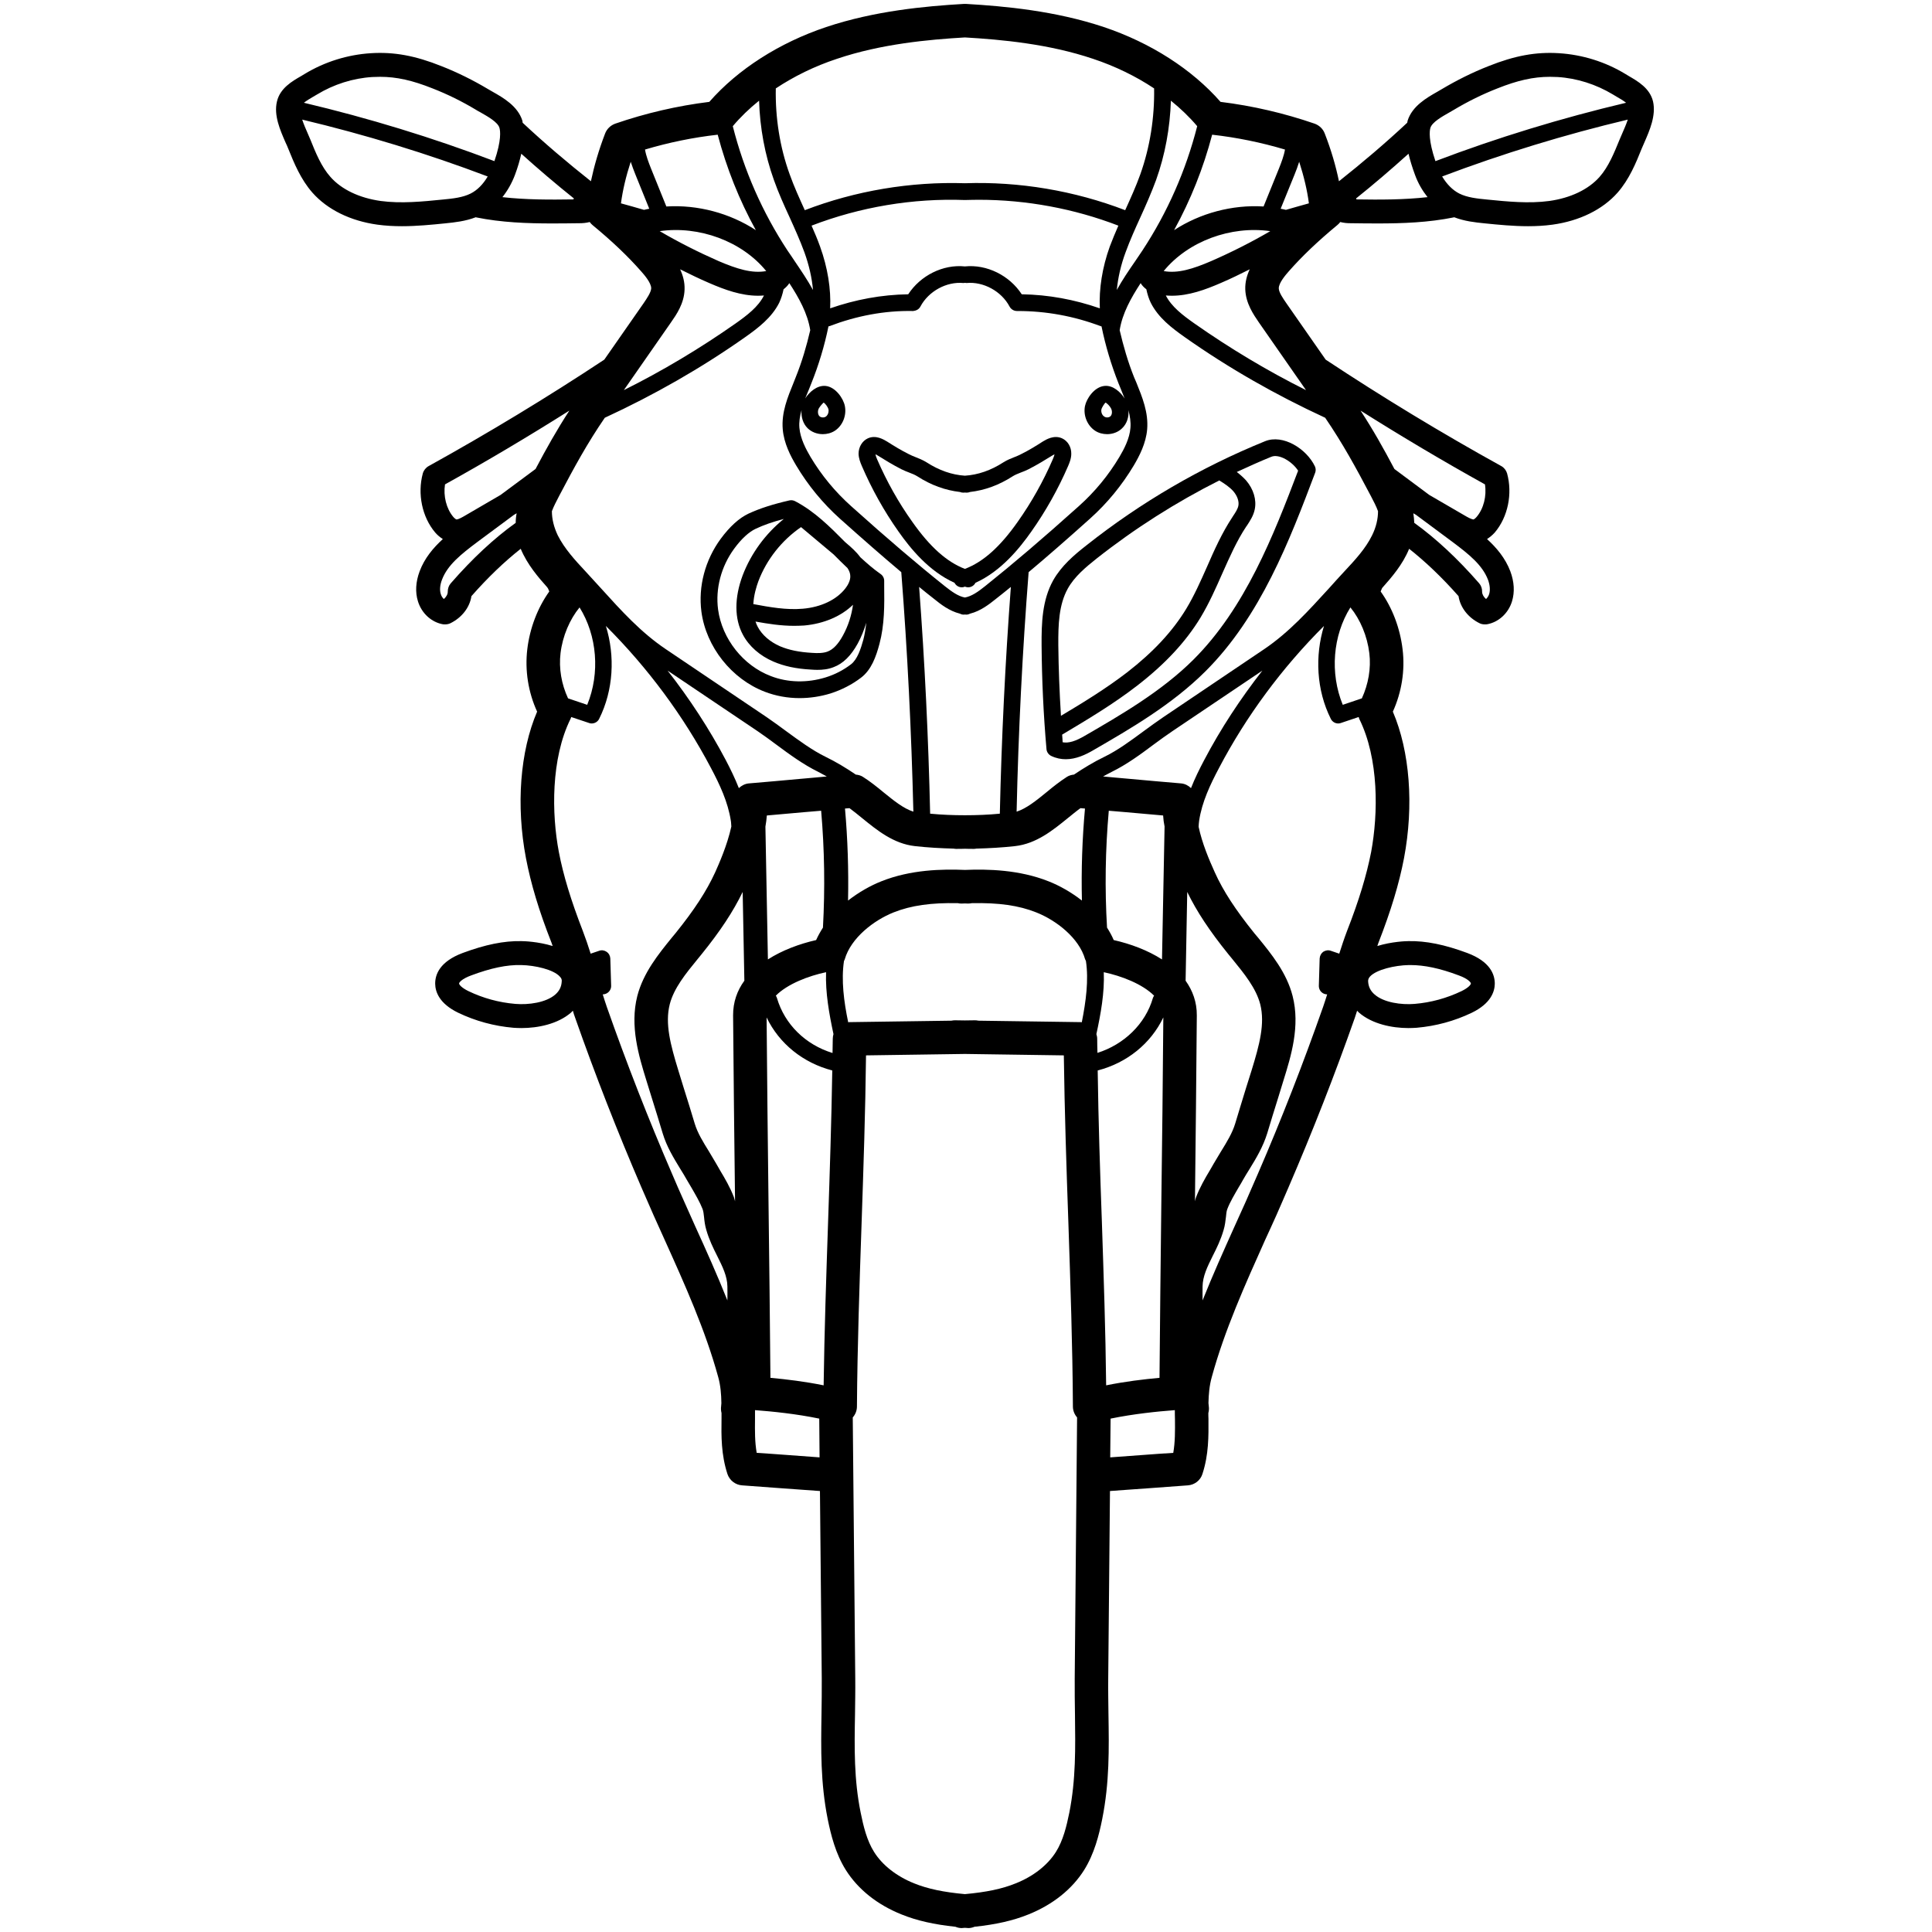 <svg xmlns="http://www.w3.org/2000/svg" xmlns:xlink="http://www.w3.org/1999/xlink" width="500" zoomAndPan="magnify" viewBox="0 0 375 375" height="500" preserveAspectRatio="xMidYMid meet" version="1.0"><defs><clipPath id="2de5c9d154"><path d="M 53.203 0 L 321.703 0 L 321.703 375 L 53.203 375 Z M 53.203 0 " clip-rule="nonzero"/></clipPath></defs><g clip-path="url(#2de5c9d154)"><path fill="#000000" d="M 91.336 37.574 C 92.648 36.918 93.777 35.762 94.664 34.254 C 82.961 29.816 70.844 26.121 58.656 23.215 C 58.957 24.129 59.348 25.027 59.676 25.77 C 59.883 26.242 60.066 26.68 60.234 27.07 C 61.281 29.672 62.363 32.344 64.137 34.34 C 66.289 36.781 69.75 38.426 73.883 39.008 C 77.832 39.543 81.988 39.129 86 38.727 C 87.883 38.547 89.805 38.34 91.336 37.574 Z M 95.965 31.277 C 97.352 27.215 97.121 25.402 96.938 24.797 C 96.609 23.703 94.703 22.633 93.316 21.84 C 92.965 21.66 92.648 21.477 92.355 21.293 C 89.695 19.691 86.863 18.293 83.957 17.16 C 80.059 15.605 76.996 14.91 73.773 14.91 C 73.277 14.91 72.766 14.926 72.277 14.949 C 68.5 15.18 64.781 16.371 61.535 18.34 L 60.746 18.801 C 60.234 19.105 59.52 19.52 58.984 19.945 C 71.512 22.91 83.934 26.703 95.965 31.277 Z M 100.281 99.625 L 99.746 99.941 L 92.66 105.195 C 89.438 107.613 86.863 109.68 85.793 112.512 C 85.391 113.559 85.309 114.555 85.562 115.32 C 85.672 115.699 85.891 116.039 86.156 116.27 C 86.633 115.855 86.922 115.32 86.91 114.836 C 86.91 114.25 87.094 113.68 87.484 113.23 C 91.688 108.402 95.918 104.477 100.098 101.484 C 100.098 100.852 100.16 100.223 100.281 99.625 Z M 103.949 91.031 C 106.039 87.078 108.082 83.43 110.512 79.699 C 102.602 84.695 94.52 89.5 86.375 94.02 C 86.023 96.281 86.633 98.738 87.992 100.344 C 88.273 100.672 88.551 100.828 88.625 100.828 C 89.062 100.781 89.742 100.391 90.34 100.039 L 97.168 96.062 Z M 109.031 190.48 C 109.055 190.211 109.031 189.918 108.652 189.543 C 107.426 188.191 103.879 187.367 101.145 187.316 C 98.371 187.246 95.262 187.902 91.434 189.336 C 89.672 189.98 89.109 190.684 89.109 190.891 C 89.109 191.121 89.598 191.73 90.922 192.375 C 93.777 193.75 96.84 194.586 100.023 194.855 C 102.602 195.074 105.992 194.602 107.777 193.043 C 108.57 192.352 108.98 191.535 109.031 190.48 Z M 111.305 38.703 C 111.328 38.645 111.352 38.57 111.398 38.523 C 107.914 35.738 104.508 32.832 101.18 29.84 C 100.898 31.117 100.512 32.441 99.953 33.949 C 99.332 35.59 98.492 37.039 97.52 38.266 C 102.066 38.777 106.734 38.777 111.305 38.703 Z M 113.977 136.805 C 116.504 130.652 115.898 123.355 112.492 117.898 C 110.586 120.219 109.199 123.453 108.801 126.773 C 108.445 129.738 108.98 132.805 110.258 135.551 Z M 126.02 40.516 L 123.336 33.879 C 123.031 33.113 122.703 32.273 122.422 31.398 C 121.5 34.23 120.867 36.918 120.527 39.469 C 122.035 39.895 123.516 40.285 125 40.734 C 125.352 40.637 125.68 40.59 126.02 40.516 Z M 146.707 44.672 C 143.484 38.824 141.02 32.625 139.305 26.145 C 134.539 26.68 129.812 27.652 125.195 29.027 C 125.402 30.254 125.887 31.508 126.348 32.676 L 129.34 40.078 C 135.426 39.699 141.676 41.379 146.707 44.672 Z M 141.953 160.426 C 141.906 160.047 141.93 159.707 141.855 159.309 C 141.297 155.66 139.68 152.242 138.004 149.082 C 132.691 138.992 125.73 129.605 117.598 121.496 C 119.41 127.332 119.082 133.945 116.297 139.527 C 116.02 140.098 115.434 140.426 114.84 140.426 C 114.668 140.426 114.488 140.402 114.328 140.328 L 110.867 139.172 C 110.84 139.285 110.816 139.406 110.742 139.527 C 106.914 147.281 107.062 157.957 108.473 165.375 C 109.336 169.895 110.816 174.746 113.113 180.668 C 113.672 182.137 114.184 183.621 114.645 185.105 L 116.297 184.547 C 116.785 184.363 117.32 184.461 117.73 184.738 C 118.184 185.043 118.438 185.531 118.461 186.043 L 118.621 191.328 C 118.645 191.938 118.316 192.496 117.781 192.801 C 117.527 192.934 117.246 193.008 116.992 193.008 C 117.246 193.82 117.5 194.625 117.781 195.438 C 121.609 206.332 125.863 217.227 130.434 227.812 C 131.199 229.625 131.988 231.414 132.801 233.223 C 133.508 234.805 134.223 236.41 134.941 238.016 C 137.082 242.707 139.23 247.508 141.188 252.41 C 141.188 251.508 141.211 250.645 141.188 249.711 C 141.164 247.715 140.254 245.879 139.207 243.777 C 138.418 242.223 137.629 240.594 137.094 238.73 C 136.824 237.82 136.727 236.992 136.656 236.238 C 136.594 235.621 136.52 235.086 136.375 234.684 C 135.84 233.32 134.988 231.875 134.176 230.465 C 133.871 229.977 133.594 229.492 133.312 229.004 C 132.922 228.301 132.5 227.609 132.062 226.914 C 130.762 224.773 129.41 222.586 128.621 219.961 C 127.953 217.688 127.234 215.438 126.531 213.164 L 125.449 209.676 C 124.004 204.984 122.215 199.16 123.699 193.324 C 124.867 188.801 127.82 185.18 130.406 181.992 L 131.113 181.141 C 134.77 176.605 137.141 172.961 138.816 169.312 C 139.488 167.805 141.141 164.133 141.953 160.426 Z M 144.48 190.355 L 144.152 173.129 C 142.316 176.91 139.84 180.691 136.168 185.227 L 135.453 186.102 C 133.059 189.031 130.809 191.793 129.996 194.93 C 129.047 198.695 130.141 202.781 131.66 207.754 L 132.73 211.23 C 133.457 213.504 134.152 215.789 134.844 218.09 C 135.402 219.926 136.473 221.664 137.613 223.5 C 138.078 224.266 138.539 225.031 138.977 225.797 C 139.23 226.258 139.512 226.695 139.766 227.172 C 140.738 228.785 141.723 230.488 142.441 232.348 C 142.551 232.652 142.598 232.91 142.672 233.176 C 142.523 221.152 142.391 209.117 142.293 197.094 C 142.281 194.516 143.082 192.266 144.48 190.355 Z M 139.461 50.668 C 143.047 52.199 145.965 53.121 148.723 52.613 C 143.996 46.812 135.684 43.773 128.051 44.867 C 131.734 47.02 135.562 48.953 139.461 50.668 Z M 148.285 57.355 C 147.922 57.379 147.52 57.402 147.156 57.402 C 143.848 57.402 140.652 56.234 137.629 54.922 C 135.73 54.109 133.871 53.195 132.012 52.273 C 132.547 53.426 132.922 54.727 132.875 56.176 C 132.801 58.91 131.27 61.098 130.25 62.559 L 121.086 75.723 C 128.621 71.969 135.891 67.613 142.77 62.789 C 145.039 61.184 147.168 59.566 148.285 57.355 Z M 157.801 56.285 C 157.594 53.914 157.023 51.434 156.137 48.977 C 155.297 46.68 154.254 44.371 153.258 42.168 C 152.188 39.848 151.094 37.426 150.219 34.949 C 148.457 30.047 147.496 24.797 147.336 19.543 C 145.43 21.074 143.715 22.73 142.234 24.492 C 144.41 33.086 147.98 41.207 152.855 48.625 C 153.328 49.293 153.789 50 154.254 50.691 C 155.48 52.504 156.73 54.34 157.801 56.285 Z M 159.078 282.875 L 159.016 275.352 C 154.531 274.426 149.961 273.965 146.547 273.707 C 146.547 274.293 146.547 274.863 146.547 275.449 C 146.523 277.723 146.5 279.887 146.875 282 C 148.723 282.109 150.605 282.254 152.516 282.391 C 154.715 282.547 156.902 282.719 159.078 282.875 Z M 159.734 180.047 C 160.148 172.496 160.039 164.875 159.383 157.363 C 158.25 157.445 157.109 157.543 155.965 157.652 C 153.609 157.871 151.238 158.078 148.844 158.285 C 148.797 159.004 148.688 159.719 148.566 160.449 L 149.051 186.223 C 151.836 184.438 155.164 183.207 158.41 182.465 C 158.785 181.629 159.246 180.812 159.734 180.047 Z M 155.395 151.172 C 157.086 151.016 158.785 150.883 160.477 150.711 C 159.918 150.406 159.355 150.09 158.809 149.812 C 155.953 148.414 153.258 146.445 150.656 144.512 C 149.453 143.609 148.227 142.723 147.035 141.91 L 129.582 130.164 C 133.848 135.625 137.676 141.473 140.883 147.551 C 141.785 149.277 142.672 151.09 143.41 152.973 C 143.945 152.473 144.602 152.133 145.32 152.062 C 148.688 151.781 152.055 151.477 155.395 151.172 Z M 160.828 79.746 C 160.828 79.652 160.828 79.555 160.805 79.469 C 160.707 79.008 160.137 78.242 159.844 78.145 C 159.781 78.215 159.176 78.812 158.918 79.297 C 158.664 79.809 158.738 80.488 159.066 80.793 C 159.344 81.062 159.918 81.109 160.27 80.879 C 160.621 80.648 160.828 80.211 160.828 79.746 Z M 160.73 237.199 C 161.059 227.512 161.387 217.555 161.543 207.777 C 155.883 206.309 151.238 202.574 148.797 197.48 C 148.895 209.566 149.027 221.637 149.172 233.688 C 149.305 244.934 149.453 256.18 149.539 267.438 C 152.602 267.715 156.234 268.152 159.867 268.895 C 160.012 258.355 160.379 247.633 160.73 237.199 Z M 161.641 201.613 C 161.641 201.297 161.703 200.996 161.777 200.715 C 160.938 196.789 160.195 192.68 160.34 188.703 C 156.977 189.41 152.855 190.965 150.582 193.262 C 150.68 193.395 150.754 193.52 150.801 193.699 C 152.309 198.855 156.367 202.781 161.594 204.387 C 161.617 203.449 161.617 202.527 161.641 201.613 Z M 177.285 157.543 C 176.906 142.078 176.141 126.469 174.938 111.055 C 171.34 108.027 167.488 104.66 163.027 100.672 C 159.684 97.668 156.828 94.191 154.531 90.336 C 153.438 88.5 152.164 86.059 151.93 83.32 C 151.652 80.039 152.891 77.098 154.047 74.242 L 154.461 73.195 C 155.652 70.242 156.551 67.176 157.266 64.09 C 156.758 60.844 155.09 57.84 153.207 54.957 C 152.93 55.41 152.539 55.797 152.09 56.148 C 151.906 57.051 151.629 57.938 151.238 58.777 C 149.781 61.668 147.168 63.652 144.641 65.438 C 136.07 71.48 126.906 76.695 117.391 81.086 C 113.953 86.105 111.426 90.75 108.543 96.234 C 107.984 97.305 107.477 98.277 107.121 99.223 C 107.121 100.73 107.5 102.312 108.266 103.918 C 109.566 106.496 111.633 108.754 113.648 110.906 C 114.668 112 115.668 113.098 116.652 114.191 C 120.613 118.566 124.379 122.727 129.203 125.984 L 148.844 139.223 C 150.07 140.062 151.336 140.984 152.586 141.91 C 155.066 143.723 157.645 145.629 160.219 146.883 C 162.262 147.879 164.242 149.07 166.113 150.348 C 166.602 150.395 167.098 150.527 167.488 150.785 C 168.91 151.684 170.211 152.73 171.473 153.773 C 173.48 155.402 175.375 156.938 177.285 157.543 Z M 196.207 113.922 C 195.184 114.738 194.211 115.551 193.215 116.316 C 192.023 117.266 190.348 118.59 188.32 119.102 C 188.074 119.223 187.844 119.297 187.566 119.297 C 187.539 119.297 187.504 119.297 187.48 119.297 C 187.406 119.297 187.359 119.273 187.285 119.273 C 187.25 119.273 187.199 119.297 187.129 119.297 C 187.102 119.297 187.055 119.297 187.031 119.297 C 186.762 119.297 186.52 119.223 186.289 119.102 C 184.246 118.59 182.559 117.266 181.391 116.316 C 180.395 115.551 179.398 114.738 178.402 113.922 C 179.496 128.535 180.211 143.309 180.539 157.934 C 182.789 158.152 185.035 158.238 187.285 158.238 C 189.547 158.238 191.82 158.152 194.066 157.934 C 194.395 143.309 195.113 128.535 196.207 113.922 Z M 208.602 325.766 L 209.062 275.121 C 208.555 274.547 208.25 273.793 208.25 273.004 C 208.188 261.258 207.766 249.137 207.375 237.43 C 206.996 226.719 206.633 215.668 206.488 204.848 L 187.285 204.57 L 168.094 204.848 C 167.973 215.668 167.598 226.719 167.234 237.43 C 166.832 249.137 166.418 261.258 166.332 273.004 C 166.332 273.793 166.031 274.547 165.52 275.121 L 166.004 325.766 C 166.031 328.164 165.98 330.508 165.957 332.781 C 165.836 339.262 165.75 345.391 167.051 351.809 C 167.586 354.461 168.254 357.242 169.676 359.492 C 171.266 362.02 174.016 364.184 177.406 365.547 C 180.09 366.641 183.203 367.273 187.285 367.648 C 191.406 367.273 194.516 366.641 197.18 365.547 C 200.594 364.184 203.328 362.02 204.934 359.492 C 206.355 357.242 207.023 354.461 207.559 351.809 C 208.832 345.391 208.734 339.262 208.652 332.781 C 208.625 330.484 208.578 328.164 208.602 325.766 Z M 210.594 156.938 C 210.293 156.91 210.012 156.887 209.719 156.863 C 208.906 157.445 208.094 158.129 207.23 158.82 C 204.371 161.141 201.152 163.77 197.02 164.23 C 194.527 164.512 192.023 164.645 189.496 164.715 C 189.352 164.742 189.195 164.766 189.035 164.766 C 188.453 164.789 187.867 164.742 187.309 164.742 C 186.738 164.742 186.156 164.789 185.57 164.766 C 185.414 164.766 185.242 164.742 185.086 164.715 C 182.582 164.645 180.066 164.512 177.586 164.23 C 173.43 163.77 170.223 161.141 167.367 158.82 C 166.516 158.129 165.676 157.445 164.887 156.863 C 164.582 156.887 164.305 156.91 164.012 156.938 C 164.535 162.855 164.73 168.852 164.605 174.797 C 166.699 173.168 168.969 171.891 171.062 171.062 C 176.773 168.777 182.898 168.668 187.309 168.852 C 191.695 168.668 197.836 168.801 203.523 171.062 C 205.637 171.891 207.91 173.168 210 174.797 C 209.855 168.824 210.062 162.855 210.594 156.938 Z M 209.977 198.418 C 210.777 194.395 211.336 190.234 210.777 186.527 C 210.742 186.406 210.668 186.32 210.621 186.199 C 209.441 182.043 205.004 178.625 201.129 177.094 C 197.738 175.742 193.836 175.195 188.633 175.305 C 188.379 175.355 188.125 175.379 187.867 175.379 C 187.688 175.379 187.504 175.355 187.285 175.355 C 187.102 175.355 186.922 175.379 186.715 175.379 C 186.457 175.402 186.18 175.355 185.926 175.305 C 180.746 175.195 176.848 175.742 173.453 177.094 C 169.602 178.625 165.168 182.043 163.965 186.199 C 163.938 186.32 163.867 186.406 163.816 186.527 C 163.258 190.234 163.793 194.395 164.633 198.418 C 164.703 198.418 164.777 198.395 164.84 198.395 L 184.684 198.113 C 184.902 198.066 185.109 198.039 185.34 198.039 C 185.363 198.039 185.363 198.039 185.391 198.039 L 187.285 198.066 L 189.219 198.039 C 189.219 198.039 189.242 198.039 189.266 198.039 C 189.473 198.039 189.703 198.066 189.91 198.113 L 209.758 198.395 C 209.828 198.395 209.902 198.418 209.977 198.418 Z M 215.543 80.793 C 215.871 80.488 215.918 79.809 215.664 79.297 C 215.434 78.812 214.824 78.215 214.57 78.145 C 214.449 78.242 213.891 79.008 213.781 79.469 C 213.684 80.004 213.914 80.598 214.34 80.855 C 214.68 81.109 215.262 81.062 215.543 80.793 Z M 215.406 47.859 C 215.918 46.484 216.5 45.125 217.074 43.797 C 208.48 40.492 199.219 38.777 190.008 38.777 C 189.121 38.777 188.223 38.801 187.309 38.824 C 187.309 38.824 187.309 38.824 187.285 38.824 C 177.211 38.449 166.953 40.164 157.523 43.797 C 158.105 45.125 158.688 46.484 159.176 47.859 C 160.656 51.945 161.312 56.102 161.133 59.848 C 166.031 58.145 171.109 57.195 176.285 57.121 C 178.656 53.477 183.043 51.273 187.285 51.711 C 191.562 51.273 195.949 53.477 198.32 57.121 C 203.496 57.195 208.578 58.145 213.477 59.848 C 213.293 56.102 213.938 51.945 215.406 47.859 Z M 219.418 83.043 C 219.516 81.898 219.32 80.77 219.031 79.602 C 219.141 80.902 218.75 82.227 217.812 83.117 C 217.047 83.883 215.969 84.27 214.898 84.27 C 214.082 84.27 213.246 84.062 212.551 83.602 C 211.047 82.605 210.23 80.648 210.594 78.812 C 210.898 77.352 212.406 75.105 214.363 74.91 C 216.051 74.727 217.535 76.137 218.289 77.352 C 218.047 76.719 217.789 76.102 217.535 75.469 L 217.098 74.398 C 215.688 70.824 214.57 67.105 213.805 63.348 C 213.73 63.324 213.656 63.324 213.598 63.297 C 208.445 61.355 203.047 60.367 197.555 60.367 C 197.48 60.367 197.434 60.367 197.387 60.367 C 196.789 60.367 196.23 60.027 195.949 59.492 C 194.371 56.516 190.871 54.617 187.59 54.934 C 187.504 54.934 187.406 54.922 187.309 54.898 C 187.199 54.922 187.102 54.934 187.008 54.934 C 183.738 54.617 180.238 56.516 178.656 59.492 C 178.379 60.027 177.867 60.309 177.211 60.367 C 171.621 60.258 166.211 61.328 161.012 63.297 C 160.938 63.324 160.875 63.324 160.805 63.348 C 160.039 67.105 158.918 70.824 157.484 74.398 L 157.059 75.469 C 156.805 76.102 156.551 76.719 156.293 77.328 C 157.059 76.137 158.555 74.75 160.246 74.91 C 162.188 75.105 163.707 77.352 163.988 78.812 C 164.352 80.648 163.562 82.605 162.055 83.602 C 161.34 84.062 160.523 84.27 159.711 84.27 C 158.617 84.27 157.547 83.883 156.758 83.117 C 155.855 82.227 155.469 80.902 155.578 79.602 C 155.25 80.77 155.066 81.898 155.164 83.043 C 155.348 85.133 156.418 87.152 157.316 88.684 C 159.453 92.258 162.105 95.469 165.215 98.25 C 172.359 104.66 177.977 109.449 183.41 113.789 C 184.758 114.859 186.008 115.746 187.285 115.977 C 188.586 115.746 189.852 114.859 191.188 113.789 C 196.617 109.449 202.246 104.66 209.391 98.25 C 212.504 95.469 215.152 92.258 217.281 88.684 C 218.191 87.152 219.262 85.109 219.418 83.043 Z M 223.781 193.699 C 223.832 193.52 223.926 193.395 224.012 193.262 C 221.715 190.965 217.633 189.422 214.242 188.703 C 214.41 192.68 213.656 196.789 212.809 200.715 C 212.891 200.996 212.965 201.297 212.965 201.613 C 212.965 202.527 212.988 203.449 213.016 204.363 C 218.168 202.734 222.324 198.758 223.781 193.699 Z M 221.328 33.852 C 223.223 28.539 224.109 22.801 224.012 17.16 C 220.488 14.816 216.477 12.855 212.176 11.422 C 203.559 8.516 194.371 7.68 187.285 7.266 C 180.238 7.68 171.035 8.516 162.434 11.422 C 158.105 12.855 154.117 14.816 150.582 17.16 C 150.473 22.801 151.348 28.539 153.281 33.852 C 154.117 36.199 155.188 38.547 156.211 40.797 C 166.043 37.016 176.773 35.227 187.285 35.566 C 197.836 35.203 208.555 37.016 218.398 40.797 C 219.418 38.547 220.488 36.199 221.328 33.852 Z M 225.41 233.785 C 225.566 221.688 225.715 209.602 225.801 197.48 C 223.367 202.574 218.727 206.309 213.062 207.777 C 213.195 217.555 213.523 227.512 213.875 237.199 C 214.219 247.633 214.594 258.355 214.703 268.895 C 218.348 268.152 221.973 267.715 225.059 267.438 C 225.156 256.191 225.277 245.004 225.41 233.785 Z M 225.543 186.223 L 226.043 160.426 C 225.895 159.719 225.801 159.004 225.762 158.285 C 223.367 158.078 221 157.871 218.629 157.652 C 217.5 157.543 216.355 157.445 215.215 157.363 C 214.547 164.875 214.422 172.496 214.875 180.047 C 215.359 180.812 215.82 181.629 216.172 182.465 C 219.441 183.207 222.762 184.438 225.543 186.223 Z M 227.73 282 C 228.098 279.887 228.082 277.723 228.059 275.449 C 228.035 274.863 228.035 274.293 228.035 273.707 C 224.645 273.965 220.074 274.426 215.566 275.352 L 215.492 282.875 C 217.68 282.719 219.879 282.547 222.094 282.391 C 223.965 282.254 225.848 282.109 227.73 282 Z M 232.375 24.492 C 230.891 22.73 229.164 21.074 227.27 19.543 C 227.098 24.797 226.152 30.047 224.391 34.949 C 223.477 37.426 222.41 39.848 221.352 42.168 C 220.344 44.371 219.309 46.68 218.473 48.977 C 217.559 51.434 217 53.914 216.77 56.285 C 217.84 54.34 219.09 52.504 220.344 50.691 C 220.816 50 221.277 49.293 221.738 48.625 C 226.613 41.207 230.188 33.086 232.375 24.492 Z M 242.934 207.754 C 244.465 202.781 245.559 198.695 244.613 194.93 C 243.797 191.793 241.539 189.031 239.156 186.102 L 238.438 185.227 C 234.77 180.691 232.277 176.91 230.441 173.129 L 230.125 190.355 C 231.488 192.266 232.324 194.516 232.301 197.094 C 232.215 209.141 232.07 221.152 231.938 233.176 C 231.996 232.91 232.047 232.652 232.168 232.348 C 232.883 230.488 233.855 228.785 234.84 227.145 C 235.086 226.695 235.375 226.234 235.617 225.797 C 236.07 225.031 236.531 224.266 236.992 223.5 C 238.133 221.664 239.203 219.898 239.75 218.09 C 240.434 215.789 241.148 213.504 241.84 211.23 Z M 246.559 44.867 C 238.926 43.773 230.613 46.812 225.871 52.613 C 228.617 53.121 231.559 52.199 235.109 50.668 C 239.035 48.953 242.863 47.02 246.559 44.867 Z M 245.027 130.164 L 227.574 141.91 C 226.359 142.723 225.156 143.609 223.926 144.512 C 221.352 146.445 218.652 148.414 215.797 149.812 C 215.238 150.09 214.68 150.406 214.109 150.711 C 215.82 150.883 217.523 151.016 219.211 151.172 C 222.578 151.477 225.922 151.781 229.289 152.062 C 230.004 152.133 230.66 152.473 231.172 152.973 C 231.914 151.09 232.812 149.277 233.723 147.551 C 236.918 141.473 240.762 135.625 245.027 130.164 Z M 248.258 32.676 C 248.719 31.508 249.207 30.254 249.414 29.027 C 244.793 27.652 240.055 26.68 235.277 26.145 C 233.578 32.625 231.098 38.824 227.891 44.672 C 232.934 41.379 239.18 39.699 245.258 40.078 Z M 254.055 39.469 C 253.727 36.918 253.082 34.23 252.172 31.398 C 251.906 32.273 251.578 33.113 251.273 33.879 L 248.574 40.516 C 248.926 40.59 249.254 40.637 249.594 40.734 C 251.09 40.285 252.574 39.895 254.055 39.469 Z M 253.496 75.723 L 244.332 62.559 C 243.336 61.098 241.805 58.91 241.707 56.176 C 241.66 54.727 242.035 53.426 242.57 52.273 C 240.734 53.195 238.875 54.109 236.969 54.922 C 233.953 56.234 230.746 57.402 227.453 57.402 C 227.062 57.402 226.688 57.379 226.285 57.355 C 227.426 59.566 229.566 61.184 231.84 62.789 C 238.719 67.613 245.973 71.969 253.496 75.723 Z M 264.336 135.551 C 265.59 132.805 266.148 129.738 265.785 126.773 C 265.383 123.453 264.02 120.219 262.113 117.898 C 258.699 123.355 258.102 130.652 260.629 136.805 Z M 266.137 165.375 C 267.52 157.934 267.668 147.258 263.828 139.527 C 263.789 139.406 263.766 139.285 263.719 139.172 L 260.277 140.328 C 260.094 140.402 259.926 140.426 259.742 140.426 C 259.16 140.426 258.59 140.098 258.309 139.527 C 255.516 133.945 255.199 127.332 256.984 121.496 C 248.855 129.605 241.891 138.992 236.602 149.082 C 234.926 152.242 233.297 155.66 232.75 159.309 C 232.68 159.719 232.68 160.098 232.652 160.484 C 233.32 163.648 234.672 166.855 235.789 169.312 C 237.43 172.961 239.824 176.605 243.469 181.141 L 244.188 181.992 C 246.789 185.18 249.742 188.801 250.895 193.324 C 252.391 199.16 250.594 204.984 249.133 209.676 L 248.062 213.164 C 247.348 215.438 246.652 217.688 245.973 219.961 C 245.16 222.586 243.848 224.773 242.547 226.891 C 242.098 227.582 241.684 228.301 241.27 229.004 C 241.016 229.492 240.711 229.977 240.434 230.441 C 239.617 231.863 238.73 233.32 238.219 234.684 C 238.062 235.086 238.012 235.621 237.953 236.238 C 237.855 236.992 237.781 237.82 237.504 238.73 C 236.969 240.594 236.18 242.223 235.387 243.777 C 234.344 245.879 233.445 247.715 233.418 249.711 C 233.395 250.645 233.418 251.508 233.418 252.41 C 235.375 247.508 237.527 242.719 239.641 238.016 C 240.359 236.41 241.074 234.828 241.805 233.223 C 242.594 231.414 243.387 229.625 244.164 227.812 C 248.746 217.227 252.984 206.332 256.812 195.438 C 257.094 194.625 257.348 193.82 257.605 193.008 C 257.336 193.008 257.07 192.934 256.812 192.801 C 256.281 192.496 255.965 191.938 255.988 191.305 L 256.145 186.043 C 256.172 185.531 256.426 185.043 256.84 184.738 C 257.289 184.461 257.824 184.363 258.309 184.547 L 259.949 185.105 C 260.426 183.621 260.91 182.137 261.48 180.645 C 263.789 174.746 265.25 169.895 266.137 165.375 Z M 266.316 103.918 C 267.109 102.312 267.473 100.73 267.473 99.223 C 267.133 98.277 266.621 97.305 266.062 96.234 C 263.184 90.773 260.656 86.129 257.215 81.086 C 247.699 76.695 238.523 71.48 229.957 65.438 C 227.426 63.652 224.828 61.668 223.367 58.777 C 222.957 57.938 222.699 57.051 222.504 56.148 C 222.043 55.797 221.668 55.41 221.398 54.957 C 219.516 57.84 217.84 60.844 217.328 64.09 C 218.047 67.176 218.934 70.242 220.113 73.195 L 220.562 74.242 C 221.715 77.098 222.93 80.039 222.664 83.32 C 222.434 86.059 221.156 88.5 220.074 90.336 C 217.766 94.191 214.922 97.668 211.566 100.672 C 207.121 104.66 203.266 108.027 199.656 111.055 C 198.453 126.469 197.664 142.078 197.324 157.543 C 199.219 156.938 201.129 155.402 203.121 153.773 C 204.371 152.73 205.699 151.684 207.094 150.785 C 207.508 150.527 207.969 150.395 208.457 150.348 C 210.363 149.07 212.32 147.879 214.387 146.883 C 216.965 145.629 219.539 143.723 221.996 141.91 C 223.27 140.984 224.512 140.062 225.762 139.223 L 245.402 125.984 C 250.203 122.727 253.957 118.566 257.957 114.191 C 258.93 113.098 259.926 112 260.945 110.906 C 262.953 108.754 265.043 106.52 266.316 103.918 Z M 277.086 38.266 C 276.113 37.039 275.25 35.59 274.656 33.949 C 274.098 32.441 273.695 31.117 273.391 29.84 C 270.074 32.832 266.684 35.738 263.207 38.523 C 263.254 38.57 263.27 38.645 263.293 38.703 C 267.875 38.777 272.539 38.777 277.086 38.266 Z M 283.684 192.375 C 285.012 191.73 285.496 191.121 285.496 190.891 C 285.496 190.684 284.938 189.98 283.176 189.336 C 279.48 187.938 276.453 187.316 273.742 187.316 C 273.648 187.316 273.562 187.316 273.465 187.316 C 270.73 187.367 267.168 188.191 265.918 189.543 C 265.578 189.918 265.551 190.211 265.551 190.48 C 265.613 191.535 266.016 192.352 266.828 193.043 C 268.613 194.602 272.008 195.074 274.582 194.855 C 277.766 194.586 280.805 193.75 283.684 192.375 Z M 286.602 100.344 C 287.977 98.738 288.582 96.281 288.23 94.02 C 280.086 89.5 272.008 84.695 264.082 79.699 C 266.523 83.43 268.566 87.078 270.656 91.031 L 277.414 96.062 L 284.258 100.039 C 284.863 100.391 285.531 100.781 286.02 100.828 C 286.043 100.828 286.324 100.672 286.602 100.344 Z M 289.043 115.32 C 289.277 114.555 289.203 113.559 288.812 112.512 C 287.719 109.68 285.168 107.613 281.934 105.195 L 274.863 99.941 L 274.328 99.625 C 274.414 100.223 274.484 100.852 274.508 101.484 C 278.664 104.477 282.906 108.402 287.113 113.23 C 287.488 113.68 287.695 114.25 287.672 114.836 C 287.672 115.32 287.949 115.855 288.438 116.27 C 288.691 116.039 288.922 115.699 289.043 115.32 Z M 315.625 19.945 C 315.09 19.52 314.371 19.105 313.836 18.801 L 313.07 18.34 C 309.801 16.371 306.082 15.18 302.328 14.949 C 301.816 14.926 301.32 14.91 300.832 14.91 C 297.613 14.91 294.551 15.605 290.648 17.16 C 287.746 18.293 284.914 19.691 282.238 21.293 C 281.934 21.477 281.621 21.66 281.293 21.84 C 279.895 22.633 277.996 23.703 277.645 24.797 C 277.461 25.402 277.242 27.215 278.617 31.277 C 290.648 26.703 303.094 22.91 315.625 19.945 Z M 314.93 25.77 C 315.258 25.027 315.648 24.129 315.953 23.215 C 303.738 26.121 291.645 29.816 279.918 34.254 C 280.828 35.762 281.961 36.918 283.262 37.574 C 284.793 38.34 286.723 38.547 288.594 38.727 C 292.617 39.129 296.773 39.543 300.723 39.008 C 304.855 38.426 308.309 36.781 310.473 34.34 C 312.234 32.344 313.305 29.672 314.371 27.07 C 314.531 26.68 314.711 26.242 314.93 25.77 Z M 320.852 19.691 C 321.469 22.402 320.195 25.305 319.172 27.652 C 318.992 28.066 318.809 28.469 318.664 28.82 C 317.531 31.652 316.23 34.824 313.961 37.402 C 311.055 40.688 306.57 42.887 301.344 43.605 C 299.75 43.824 298.172 43.906 296.594 43.906 C 293.734 43.906 290.902 43.629 288.133 43.348 C 286.285 43.164 284.23 42.934 282.262 42.168 C 282.238 42.168 282.215 42.191 282.191 42.191 C 277.27 43.191 272.285 43.371 267.363 43.371 C 265.551 43.371 263.742 43.348 261.98 43.324 C 261.504 43.324 260.836 43.273 260.145 43.094 C 259.973 43.312 259.793 43.52 259.586 43.676 C 255.793 46.812 252.707 49.754 250.156 52.66 C 249.559 53.34 248.184 54.922 248.211 55.98 C 248.234 56.77 249.035 57.914 249.668 58.836 L 257.312 69.805 C 268.336 77.098 279.809 84.062 291.414 90.473 C 291.949 90.773 292.34 91.285 292.52 91.867 C 293.613 95.832 292.691 100.344 290.137 103.359 C 289.688 103.867 289.152 104.293 288.633 104.633 C 290.48 106.312 292.18 108.332 293.152 110.883 C 293.918 112.926 294.027 114.934 293.48 116.719 C 292.766 119.066 290.832 120.805 288.582 121.18 C 288.438 121.191 288.328 121.191 288.207 121.191 C 287.855 121.191 287.512 121.133 287.211 120.984 C 284.961 119.891 283.43 117.898 283.102 115.711 C 279.895 112.074 276.672 109.012 273.512 106.52 C 272.262 109.605 270.051 112.125 268.41 113.973 C 268.262 114.117 268.215 114.227 268.031 114.688 C 268.008 114.738 268.008 114.785 267.984 114.809 C 270.242 117.945 271.75 121.922 272.238 126.008 C 272.746 130.117 272.066 134.359 270.352 138.129 C 273.648 145.836 274.461 156.316 272.516 166.578 C 271.57 171.523 269.988 176.754 267.547 183.016 C 267.473 183.234 267.398 183.438 267.34 183.621 C 270.145 182.758 272.906 182.672 273.367 182.672 C 276.781 182.602 280.402 183.344 284.793 184.973 C 289.25 186.637 290.152 189.152 290.137 190.965 C 290.113 192.531 289.324 194.793 285.703 196.559 C 282.312 198.188 278.715 199.16 274.973 199.488 C 274.461 199.523 273.926 199.547 273.367 199.547 C 270.172 199.547 266.344 198.758 263.789 196.559 C 263.645 196.438 263.559 196.301 263.414 196.18 C 263.254 196.656 263.109 197.117 262.953 197.602 C 259.074 208.629 254.75 219.668 250.129 230.391 C 249.34 232.203 248.562 234.039 247.746 235.875 C 247.02 237.48 246.301 239.086 245.559 240.676 C 241.707 249.273 237.695 258.172 235.207 267.277 C 234.742 268.918 234.598 270.621 234.562 272.336 C 234.586 272.543 234.598 272.75 234.621 272.941 C 234.695 273.406 234.648 273.844 234.539 274.27 C 234.539 274.633 234.539 275.012 234.562 275.375 C 234.586 278.789 234.621 282.316 233.395 286.086 C 233.008 287.336 231.863 288.227 230.539 288.309 C 227.891 288.504 225.254 288.688 222.578 288.895 C 220.184 289.051 217.789 289.246 215.445 289.406 L 215.105 325.84 C 215.078 328.164 215.129 330.438 215.152 332.695 C 215.262 339.52 215.359 345.973 213.938 353.086 C 213.316 356.199 212.406 359.797 210.438 362.957 C 208.094 366.691 204.348 369.691 199.621 371.59 C 196.617 372.805 193.277 373.547 189.145 373.984 C 188.781 374.141 188.355 374.238 187.941 374.238 C 187.844 374.238 187.785 374.238 187.688 374.215 C 187.539 374.215 187.43 374.191 187.285 374.191 C 187.176 374.191 187.055 374.215 186.922 374.215 C 186.824 374.238 186.738 374.238 186.664 374.238 C 186.227 374.238 185.828 374.141 185.449 373.984 C 181.332 373.547 177.977 372.805 174.984 371.59 C 170.246 369.691 166.516 366.691 164.168 362.957 C 162.188 359.797 161.289 356.199 160.656 353.086 C 159.246 345.973 159.344 339.52 159.453 332.695 C 159.48 330.438 159.527 328.164 159.504 325.84 L 159.152 289.406 C 156.781 289.246 154.41 289.051 152.027 288.895 C 149.355 288.688 146.695 288.504 144.066 288.309 C 142.742 288.227 141.602 287.336 141.188 286.086 C 139.973 282.316 139.996 278.789 140.047 275.375 C 140.047 275.012 140.047 274.633 140.047 274.27 C 139.938 273.844 139.91 273.406 139.973 272.941 C 139.996 272.75 139.996 272.543 140.02 272.359 C 139.996 270.621 139.863 268.918 139.402 267.277 C 136.91 258.172 132.898 249.273 129.023 240.676 C 128.293 239.086 127.578 237.48 126.859 235.875 C 126.047 234.039 125.254 232.203 124.465 230.391 C 119.848 219.668 115.531 208.629 111.656 197.602 C 111.473 197.117 111.328 196.656 111.195 196.18 C 111.047 196.301 110.961 196.438 110.816 196.559 C 108.266 198.758 104.438 199.547 101.227 199.547 C 100.668 199.547 100.133 199.523 99.637 199.488 C 95.895 199.16 92.297 198.188 88.906 196.559 C 85.281 194.793 84.492 192.531 84.469 190.965 C 84.445 189.152 85.355 186.637 89.805 184.973 C 94.203 183.344 97.789 182.602 101.227 182.672 C 101.691 182.672 104.461 182.758 107.27 183.621 C 107.195 183.438 107.121 183.234 107.062 183.016 C 104.594 176.754 103.039 171.523 102.09 166.578 C 100.133 156.316 100.949 145.836 104.254 138.129 C 102.527 134.359 101.859 130.117 102.348 126.008 C 102.832 121.922 104.363 117.945 106.613 114.809 C 106.586 114.785 106.574 114.738 106.574 114.688 C 106.383 114.227 106.332 114.117 106.199 113.973 C 104.547 112.125 102.348 109.605 101.07 106.52 C 97.91 109.012 94.703 112.074 91.504 115.711 C 91.176 117.898 89.645 119.891 87.398 120.984 C 87.07 121.133 86.742 121.191 86.402 121.191 C 86.281 121.191 86.145 121.191 86.023 121.18 C 83.777 120.805 81.844 119.066 81.125 116.719 C 80.566 114.934 80.688 112.926 81.453 110.883 C 82.402 108.332 84.117 106.312 85.953 104.633 C 85.418 104.293 84.906 103.867 84.469 103.359 C 81.918 100.344 80.992 95.832 82.074 91.867 C 82.246 91.285 82.656 90.773 83.191 90.473 C 94.773 84.062 106.273 77.098 117.293 69.805 L 124.938 58.836 C 125.559 57.914 126.348 56.77 126.398 55.98 C 126.422 54.922 125.047 53.34 124.441 52.66 C 121.887 49.754 118.801 46.812 114.996 43.676 C 114.793 43.52 114.633 43.312 114.465 43.094 C 113.77 43.273 113.09 43.324 112.629 43.324 C 110.84 43.348 109.055 43.371 107.242 43.371 C 102.32 43.371 97.328 43.191 92.406 42.191 C 92.379 42.191 92.355 42.168 92.344 42.168 C 90.363 42.934 88.297 43.164 86.461 43.348 C 83.703 43.629 80.871 43.906 78.016 43.906 C 76.434 43.906 74.855 43.824 73.25 43.605 C 68.039 42.887 63.555 40.688 60.648 37.402 C 58.375 34.824 57.074 31.652 55.934 28.82 C 55.801 28.469 55.617 28.066 55.422 27.652 C 54.402 25.305 53.102 22.402 53.758 19.691 C 54.363 17.113 56.711 15.762 58.449 14.766 L 59.117 14.363 C 63.02 11.992 67.477 10.609 71.977 10.328 C 76.461 10.047 80.566 10.789 85.672 12.832 C 88.809 14.062 91.859 15.582 94.727 17.293 L 95.613 17.805 C 97.68 18.973 100.512 20.59 101.398 23.445 C 101.422 23.566 101.422 23.703 101.445 23.824 C 105.688 27.797 110.148 31.578 114.695 35.18 C 115.324 32.223 116.199 29.184 117.441 25.938 C 117.781 25.027 118.512 24.332 119.41 24.004 C 125.328 21.965 131.477 20.539 137.676 19.773 C 143.23 13.441 151.238 8.309 160.367 5.246 C 169.762 2.109 179.555 1.199 187.055 0.762 C 187.152 0.762 187.227 0.762 187.309 0.762 C 187.383 0.762 187.457 0.762 187.539 0.762 C 195.039 1.199 204.848 2.109 214.242 5.246 C 223.367 8.309 231.352 13.441 236.906 19.773 C 243.129 20.539 249.254 21.965 255.172 24.004 C 256.074 24.332 256.812 25.027 257.141 25.938 C 258.395 29.16 259.281 32.223 259.891 35.18 C 264.434 31.578 268.895 27.797 273.137 23.824 C 273.184 23.703 273.184 23.566 273.211 23.445 C 274.098 20.59 276.93 18.973 278.992 17.805 L 279.867 17.293 C 282.75 15.582 285.789 14.062 288.922 12.832 C 294.027 10.789 298.148 10.047 302.598 10.328 C 307.129 10.609 311.59 11.992 315.492 14.363 L 316.16 14.766 C 317.871 15.762 320.242 17.113 320.852 19.691 " fill-opacity="1" fill-rule="nonzero"/></g><path fill="#000000" d="M 240.359 98.203 C 240.543 97.352 240.176 96.281 239.41 95.371 C 238.695 94.555 237.695 93.887 236.664 93.254 C 228.266 97.484 220.281 102.555 212.867 108.402 C 210.766 110.07 208.555 111.906 207.254 114.25 C 205.516 117.387 205.395 121.219 205.418 125.219 C 205.465 129.789 205.648 134.359 205.93 138.941 C 210.293 136.34 214.727 133.617 218.773 130.504 C 223.855 126.566 227.609 122.52 230.258 118.152 C 231.816 115.574 233.066 112.742 234.281 110.008 C 235.691 106.773 237.176 103.453 239.18 100.414 L 239.34 100.16 C 239.801 99.48 240.227 98.812 240.359 98.203 Z M 251.965 91.359 C 250.812 89.582 248.27 88.039 246.762 88.66 C 244.492 89.582 242.266 90.594 240.055 91.613 C 240.688 92.102 241.309 92.637 241.867 93.254 C 243.312 94.934 243.934 97.023 243.543 98.883 C 243.289 100.113 242.633 101.086 242.059 101.973 L 241.891 102.203 C 240.031 105.012 238.695 108.074 237.246 111.309 C 235.996 114.152 234.695 117.082 233.043 119.832 C 230.176 124.559 226.152 128.887 220.742 133.07 C 216.125 136.645 211.07 139.66 206.16 142.59 C 206.207 143.078 206.23 143.586 206.258 144.074 C 207.422 144.281 208.723 143.891 210.594 142.797 C 217.559 138.762 225.484 134.176 231.656 128.023 C 241.707 117.996 247.188 103.918 251.965 91.359 Z M 255.223 90.52 C 255.406 90.91 255.43 91.383 255.258 91.797 C 250.324 104.852 244.699 119.625 233.953 130.324 C 227.477 136.777 219.371 141.473 212.223 145.605 C 210.719 146.492 208.859 147.367 206.863 147.367 C 205.953 147.367 205.004 147.188 204.031 146.723 C 203.523 146.469 203.168 145.969 203.121 145.398 C 202.539 138.734 202.223 131.953 202.172 125.242 C 202.148 120.961 202.281 116.488 204.422 112.645 C 206.027 109.812 208.48 107.723 210.875 105.852 C 221.41 97.512 233.09 90.703 245.535 85.645 C 249.023 84.223 253.594 87.102 255.223 90.52 " fill-opacity="1" fill-rule="nonzero"/><path fill="#000000" d="M 204.348 89.145 C 204.469 88.84 204.629 88.477 204.676 88.172 C 204.566 88.223 204.371 88.332 204.141 88.477 C 202.84 89.293 201.285 90.238 199.645 91.078 C 199.137 91.332 198.625 91.539 198.125 91.723 C 197.531 91.953 196.996 92.172 196.535 92.465 C 193.859 94.191 191.102 95.164 188.293 95.492 C 188.074 95.578 187.844 95.625 187.613 95.625 C 187.504 95.625 187.406 95.602 187.285 95.602 C 187.199 95.602 187.102 95.625 186.992 95.625 C 186.762 95.625 186.52 95.578 186.312 95.492 C 183.504 95.164 180.746 94.191 178.074 92.465 C 177.613 92.172 177.078 91.953 176.469 91.723 C 175.984 91.539 175.473 91.332 174.961 91.078 C 173.32 90.238 171.766 89.293 170.465 88.477 C 170.223 88.332 170.062 88.246 169.941 88.172 C 169.969 88.5 170.113 88.816 170.246 89.145 C 172.105 93.426 174.379 97.512 177.078 101.289 C 180.492 106.141 183.762 109.07 187.285 110.422 C 190.848 109.07 194.117 106.141 197.531 101.289 C 200.203 97.512 202.5 93.426 204.348 89.145 Z M 206.16 85.086 C 207.254 85.594 207.957 86.762 207.934 88.074 C 207.934 89.035 207.559 89.887 207.324 90.445 C 205.395 94.91 202.988 99.199 200.18 103.176 C 197.859 106.469 194.32 110.859 189.34 113.121 C 189.059 113.656 188.523 113.996 187.918 113.996 C 187.785 113.996 187.613 113.973 187.457 113.922 C 187.406 113.898 187.359 113.887 187.285 113.863 C 187.25 113.887 187.199 113.898 187.129 113.922 C 186.992 113.973 186.824 113.996 186.691 113.996 C 186.082 113.996 185.547 113.656 185.27 113.121 C 180.273 110.859 176.723 106.469 174.402 103.176 C 171.594 99.199 169.203 94.91 167.281 90.445 C 166.977 89.73 166.672 88.965 166.648 88.074 C 166.648 86.762 167.355 85.594 168.438 85.086 C 170.016 84.367 171.523 85.316 172.18 85.703 C 173.43 86.496 174.891 87.406 176.445 88.172 C 176.848 88.379 177.258 88.551 177.66 88.707 C 178.352 88.988 179.094 89.266 179.836 89.73 C 182.277 91.309 184.781 92.172 187.285 92.332 C 189.824 92.172 192.328 91.309 194.773 89.73 C 195.512 89.266 196.23 88.988 196.945 88.707 C 197.336 88.551 197.762 88.379 198.152 88.172 C 199.707 87.406 201.176 86.496 202.402 85.703 C 203.047 85.316 204.578 84.367 206.16 85.086 " fill-opacity="1" fill-rule="nonzero"/><path fill="#000000" d="M 163.609 123.355 C 164.633 121.496 165.277 119.48 165.566 117.387 C 163.258 119.625 159.918 121.059 156.113 121.41 C 155.445 121.449 154.762 121.473 154.117 121.473 C 151.566 121.473 149.074 121.082 146.645 120.645 C 146.754 120.984 146.898 121.34 147.082 121.68 C 147.922 123.258 149.453 124.586 151.422 125.449 C 153.121 126.164 155.09 126.578 157.645 126.723 C 158.688 126.797 159.781 126.797 160.633 126.469 C 161.727 126.055 162.699 125.023 163.609 123.355 Z M 164.098 114.191 C 164.559 113.605 165.07 112.695 165.043 111.844 C 165.043 111.309 164.84 110.773 164.496 110.262 C 163.562 109.398 162.688 108.488 161.801 107.613 L 155.48 102.312 C 151.75 104.879 148.797 108.586 147.191 112.84 C 146.805 113.898 146.316 115.504 146.219 117.254 C 149.402 117.848 152.648 118.434 155.832 118.152 C 159.383 117.848 162.406 116.391 164.098 114.191 Z M 167.586 124.121 C 167.863 123.055 168.023 121.957 168.145 120.875 C 167.719 122.262 167.184 123.637 166.469 124.938 C 165.168 127.285 163.66 128.793 161.824 129.484 C 160.777 129.91 159.684 130.02 158.641 130.02 C 158.25 130.02 157.824 129.996 157.461 129.969 C 154.508 129.812 152.188 129.301 150.121 128.414 C 147.496 127.285 145.395 125.449 144.203 123.211 C 142.523 120.109 142.523 116.016 144.152 111.672 C 145.781 107.406 148.59 103.59 152.137 100.73 C 149.988 101.289 148.238 101.898 146.668 102.641 C 145.367 103.25 143.898 104.586 142.488 106.52 C 139.973 109.961 138.844 114.25 139.379 118.301 C 140.145 123.988 144.25 129.191 149.609 131.223 C 152.902 132.512 156.695 132.574 160.219 131.492 C 162.055 130.93 163.707 130.066 165.168 128.949 C 166.395 128.023 167.074 125.984 167.586 124.121 Z M 171.621 113.766 C 171.668 117.461 171.691 121.289 170.707 124.961 C 170.039 127.465 169.141 130.02 167.109 131.551 C 165.371 132.875 163.379 133.898 161.191 134.602 C 159.223 135.199 157.207 135.504 155.199 135.504 C 152.891 135.504 150.582 135.09 148.457 134.273 C 142.004 131.805 137.055 125.559 136.145 118.738 C 135.5 113.836 136.863 108.707 139.887 104.586 C 141.648 102.203 143.461 100.551 145.297 99.688 C 147.496 98.676 149.938 97.887 153.207 97.133 C 153.586 97.047 153.973 97.098 154.324 97.277 C 158.105 99.25 161.105 102.262 164.012 105.195 L 164.277 105.426 C 165.238 106.238 166.234 107.125 166.977 108.148 C 168.254 109.328 169.531 110.445 170.926 111.418 C 171.363 111.723 171.621 112.207 171.621 112.742 L 171.621 113.766 " fill-opacity="1" fill-rule="nonzero"/></svg>